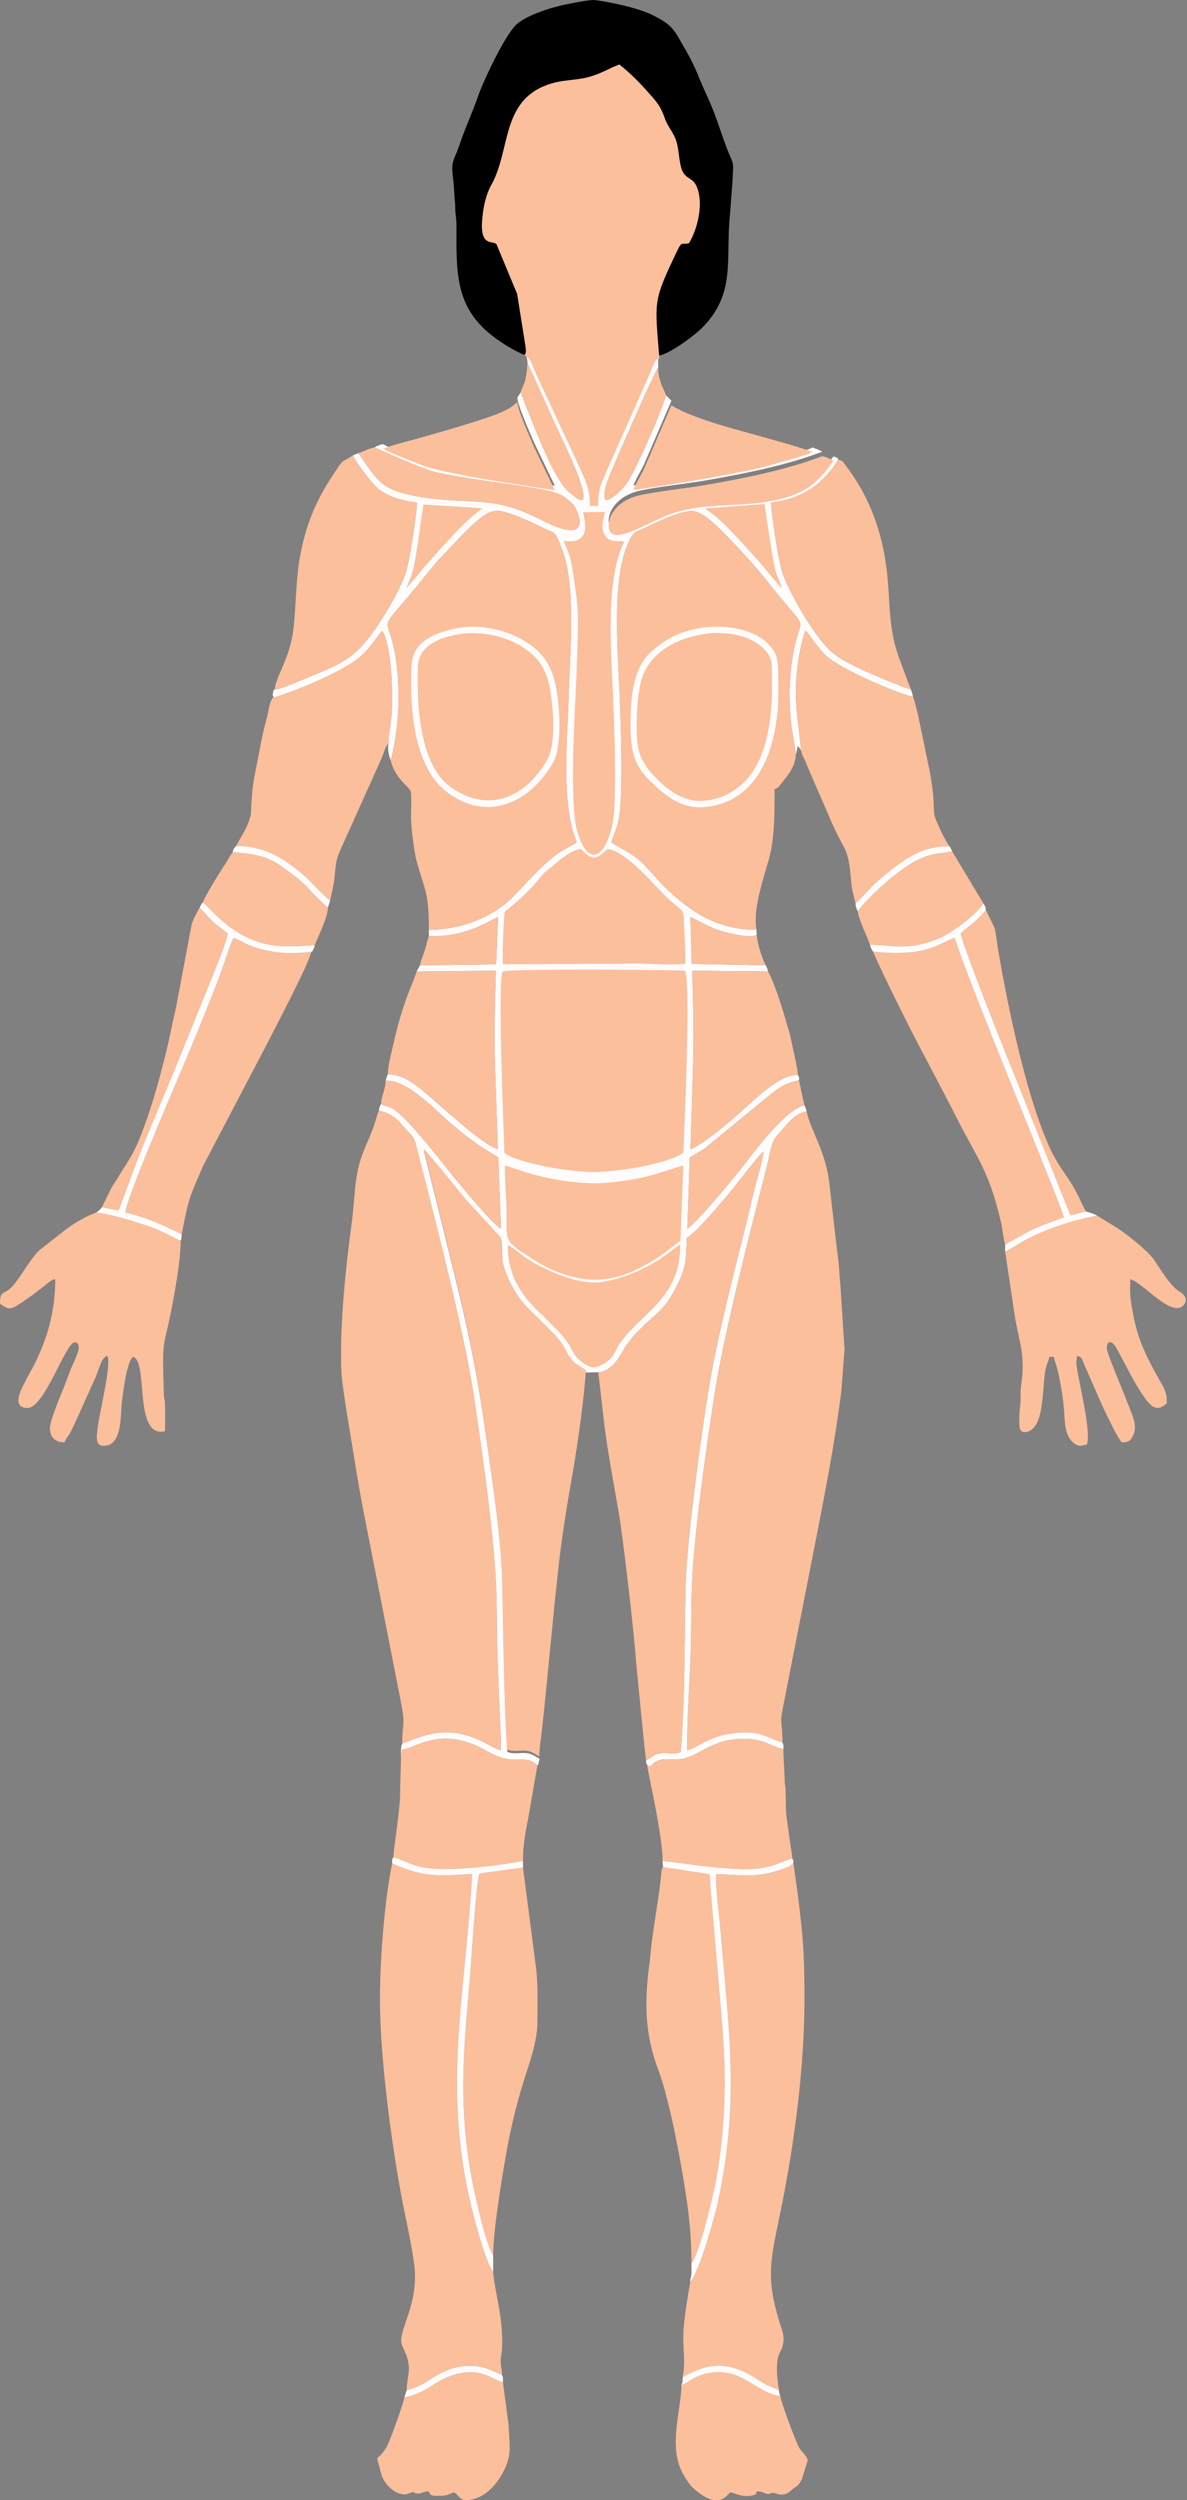 <svg width="311" height="655" viewBox="0 0 311 655" fill="none" xmlns="http://www.w3.org/2000/svg">
<rect x="0" y="0" width="311" height="655" fill="#808080" stroke="none"/>
<g id="Body">
<g id="BodyL" clip-path="url(#clip0_14_3661)">
<path id="BodyL_2" fill-rule="evenodd" clip-rule="evenodd" d="M138.182 94.994L146.19 112.753C147.535 115.702 153.941 128.396 152.724 130.897C151.507 131.281 150.354 129.807 149.329 129.102C145.742 126.473 141.321 115.125 139.528 110.702C138.503 108.073 137.285 105.252 136.453 102.752L135.556 104.162C135.428 105.765 139.143 114.099 139.976 116.023L145.357 127.242C138.631 126.217 115.889 122.947 110.06 120.511C107.689 119.485 102.116 117.497 100.515 116.408C99.362 116.472 100.002 116.408 99.297 116.664C99.041 116.728 98.977 116.792 98.657 116.92C98.08 117.241 98.401 117.049 98.144 117.241C102.5 119.164 107.241 121.28 111.853 123.011C117.939 125.255 137.67 126.986 144.396 128.781C145.677 129.102 147.023 129.55 147.92 130.192C148.304 130.512 150.034 131.987 150.354 132.371C150.61 132.564 156.632 143.399 142.859 136.731C140.553 135.577 138.695 134.679 136.261 133.718C130.239 131.474 126.267 131.474 119.605 131.153C114.031 130.833 108.074 130.256 103.205 128.396C98.785 126.794 96.927 122.819 93.852 118.716L92.507 119.293C93.019 120.959 97.504 126.601 98.721 127.691C101.091 129.935 105.511 131.281 109.291 131.666C109.035 135.513 107.305 147.438 106.152 150.515C104.486 155.067 101.027 160.837 98.529 164.491C92.827 172.762 89.56 173.852 79.567 177.955C78.798 178.275 72.84 180.904 72.007 180.583C71.687 181.032 71.879 180.071 71.559 181.353C71.367 182.507 71.303 181.609 71.687 182.635V182.763C77.389 181.096 90.841 175.647 95.069 171.415C97.44 169.107 99.425 165.966 100.13 165.261C102.629 168.979 103.013 181.994 102.565 187.572C102.372 189.816 101.732 192.829 101.796 194.816C101.475 196.163 101.924 198.278 102.372 199.176C104.614 191.034 104.999 179.942 103.525 171.351C101.475 159.811 98.208 167.312 111.021 151.348C112.558 149.489 114.095 147.502 115.825 145.707C118.452 143.014 123.32 137.5 126.523 135.256C129.534 133.141 131.008 133.654 134.531 134.872C137.221 135.833 139.335 136.859 141.834 138.077C145.742 139.937 145.293 138.975 147.023 143.27C151.059 153.015 149.329 170.71 149.009 182.058C148.688 193.213 146.895 210.716 151.123 220.653C150.418 221.294 147.471 222.641 146.254 223.538C141.513 227 138.567 230.719 134.403 234.95C128.829 240.528 120.63 243.541 112.366 243.605V245.208C115.825 245.4 119.348 244.888 122.423 243.862C123.833 243.413 125.306 242.836 126.587 242.195C127.997 241.618 129.022 240.784 130.495 240.272L129.983 252.645L110.06 252.902L109.163 254.504L129.918 254.312C129.726 262.326 129.47 269.635 129.662 277.649C129.854 285.406 130.239 293.228 130.431 301.05C125.69 299.575 114.48 288.612 110.06 285.15C107.689 283.355 105.511 281.624 101.604 281.431L101.027 283.098C107.049 282.906 114.095 291.048 119.477 295.472C120.63 296.433 121.783 297.331 123.064 298.293C125.626 300.28 127.804 301.498 130.559 303.229L131.264 321.886C129.086 320.732 122.039 312.141 119.797 309.448C118.516 307.974 117.363 306.435 116.145 304.896C113.711 301.947 106.216 292.33 102.821 290.407C101.988 289.958 100.579 289.702 99.874 289.253C99.618 289.574 99.746 289.253 99.49 290.022C99.233 290.663 99.362 290.151 99.297 290.984C103.077 291.753 104.743 293.997 106.472 295.985C107.433 297.075 108.458 297.78 108.907 299.639C113.647 318.167 121.655 349.005 124.153 365.738C126.331 380.548 128.445 395.037 129.662 410.104C130.303 418.054 130.111 426.452 130.367 434.53C130.495 438.505 130.687 442.48 130.815 446.391C130.943 450.238 131.328 454.79 131.2 458.572C129.47 458.059 127.484 456.713 125.755 455.944C117.555 452.225 112.238 454.02 105.383 456.841C104.935 457.867 105.063 459.021 105.063 460.496L105.319 458.38C109.099 457.867 114.288 453.187 123.897 456.969C126.908 458.123 128.765 459.726 131.648 460.56C135.556 461.714 138.118 459.854 140.809 462.483C141.065 462.291 140.873 462.547 141.129 461.842C141.193 461.521 141.321 461.073 141.385 460.752C140.232 460.239 139.399 459.406 137.862 459.277C136.196 459.149 134.403 459.662 132.929 458.957C132.032 444.596 131.968 429.786 131.648 415.361C131.392 402.731 128.894 387.408 127.164 374.97C125.306 361.699 123 349.903 119.925 337.401C116.978 325.412 114.031 313.359 111.085 301.627C111.661 301.883 121.078 313.551 122.295 315.026L131.328 324.835C131.584 325.861 131.392 329.195 131.776 330.99C132.417 334.067 133.954 337.209 135.492 339.645C137.99 343.748 144.524 348.492 147.471 352.852C148.56 354.455 149.137 356.699 151.635 358.301C151.827 358.43 152.276 358.686 152.532 358.878L153.621 359.584L156.76 359.52C161.052 359.135 162.846 354.198 164.127 352.403C166.177 349.518 168.739 347.146 171.238 344.966C173.864 342.658 175.53 340.607 177.452 336.632C179.822 331.823 179.758 330.092 179.95 324.322C183.025 322.271 187.445 316.757 190.328 313.487C192.314 311.243 198.528 302.845 200.065 301.691C199.745 304.383 198.592 307.974 197.887 310.666C197.182 313.615 196.414 316.693 195.709 319.77C192.89 331.054 189.367 344.71 187.125 355.929C184.434 369.264 179.886 403.436 179.63 415.489C179.309 429.658 179.502 445.045 178.348 459.021C176.747 459.726 174.825 459.085 173.095 459.342C171.11 459.598 170.661 460.688 169.252 461.201C169.316 462.098 169.252 461.842 169.572 462.419C170.213 462.868 169.572 462.547 170.469 462.74C173.031 459.662 175.466 461.65 179.438 460.624C184.178 459.406 187.253 454.982 196.542 455.623C200.449 455.88 202.179 457.611 205.254 458.252C205.254 457.931 205.318 457.482 205.254 457.162L204.998 456.457C200.578 455.174 199.104 453.059 191.545 454.149C185.523 454.982 182.705 457.931 180.078 458.508C179.95 451.135 180.591 442.288 180.911 434.787C181.231 426.837 180.975 418.438 181.552 410.488C182.705 395.743 184.883 380.741 187.061 366.315C189.559 349.71 196.414 323.296 200.898 305.73C202.051 300.985 201.923 299.062 204.293 296.69C205.959 294.959 208.009 291.689 211.34 291.176C211.212 290.599 211.019 290.086 210.763 289.574C205.959 290.599 197.887 301.242 194.876 305.281C192.442 308.358 183.281 319.578 180.078 321.95L180.719 303.293C181.808 302.46 183.281 301.819 184.498 300.985L201.218 287.266C203.46 285.47 205.51 283.739 209.354 283.034C209.354 281.88 209.418 282.393 209.034 281.624C203.588 281.431 196.35 289.574 191.353 293.677C190.136 294.638 189.175 295.536 188.022 296.433C186.164 297.844 183.153 300.152 180.911 301.114L181.616 278.226C181.808 269.955 181.616 262.518 181.359 254.312L201.218 254.504C201.026 253.607 200.962 253.607 200.642 252.902L181.231 252.517L180.911 240.207C183.473 241.426 185.523 242.836 188.79 243.862C189.751 244.182 197.823 246.298 198.271 244.695L198.079 242.772C197.951 243.798 198.143 243.157 197.695 243.605C192.826 243.477 189.303 242.515 185.523 240.784C181.295 238.861 175.658 234.181 172.711 230.847L169.124 226.936C165.728 223.346 162.141 222.128 160.155 220.653C161.308 217.32 162.013 216.422 162.461 212.191C163.166 203.984 162.654 190.008 162.333 181.737C161.885 170.582 160.347 152.759 164.255 143.078C165.921 139.039 166.049 139.616 169.828 137.885C172.391 136.667 174.441 135.641 177.195 134.743C180.911 133.589 182.064 133.397 185.011 135.449C188.598 138.013 197.503 147.822 200.385 151.477C212.749 167.312 209.93 159.555 207.816 171.223C206.727 177.25 206.663 183.212 207.24 189.303C207.56 192.124 208.329 195.265 208.521 197.765L209.034 195.393L209.866 196.547C209.418 190.905 208.393 186.546 208.521 180.327C208.649 175.198 209.482 169.62 211.019 165.197C211.98 166.094 212.685 167.376 213.582 168.466C214.543 169.749 215.247 170.646 216.272 171.608C219.988 175.262 234.978 181.609 239.206 182.571C239.078 181.93 238.886 181.096 238.63 180.583C236.067 180.006 225.946 175.583 223.447 174.3C220.757 172.89 218.963 171.928 217.041 170.005C213.198 166.222 206.663 155.131 204.998 150.066C203.845 146.668 202.307 135.641 201.987 131.666C210.955 130.704 216.208 125.96 219.604 120.447C219.476 119.998 219.988 120.382 219.155 119.87C218.707 119.613 218.963 119.741 218.322 119.613C215.632 123.332 213.069 126.601 207.816 128.525C196.285 132.692 185.459 129.55 174.569 133.91C170.917 135.385 163.166 139.872 160.732 138.847C158.105 137.821 159.194 130.384 167.778 128.525C172.903 127.435 179.053 126.858 184.37 125.96C194.62 124.165 205.702 122.049 215.44 118.331C214.927 118.01 213.518 117.433 212.877 117.241C211.212 118.203 204.293 119.934 201.987 120.639C196.157 122.306 184.562 124.293 178.22 125.319C174.249 125.96 169.7 126.73 165.985 127.178C166.561 125.511 167.907 123.396 168.739 121.665L175.914 104.996L174.505 103.585C172.967 108.329 170.213 114.676 168.163 119.036C166.946 121.536 165.793 124.165 164.383 126.345C163.486 127.755 160.347 131.089 158.682 131.025C157.465 128.909 160.091 123.844 160.924 121.729C162.141 118.78 171.558 97.302 172.455 96.212V92.879C171.75 92.494 170.789 95.571 170.149 96.982L159.451 121.088C157.272 126.217 156.824 126.601 156.696 131.41L154.518 131.346C154.71 126.858 153.109 124.165 151.507 120.511L140.424 96.725C139.464 94.481 139.015 92.622 137.926 92.43C137.926 93.84 138.182 93.84 138.182 94.994Z" fill="#FFFCFB"/>
</g>
<g id="RThigh" clip-path="url(#clip1_14_3661)">
<path id="RThigh_2" fill-rule="evenodd" clip-rule="evenodd" d="M105.38 456.838C112.235 454.017 117.552 452.222 125.752 455.94C127.481 456.71 129.467 458.056 131.197 458.569C131.325 454.786 130.941 450.234 130.812 446.388C130.684 442.477 130.492 438.502 130.364 434.527C130.108 426.449 130.3 418.05 129.659 410.1C128.442 395.034 126.328 380.545 124.15 365.735C121.652 349.002 113.644 318.164 108.904 299.636C108.455 297.776 107.43 297.071 106.469 295.981C104.74 293.994 103.074 291.75 99.294 290.98C98.974 291.622 98.782 292.327 98.526 293.16C96.86 298.994 94.362 301.815 93.337 308.868C92.824 312.522 92.696 316.048 92.248 319.638C91.799 323.036 91.287 327.075 90.903 330.537C89.942 339.257 89.109 349.643 89.429 359.003C89.493 362.145 91.159 371.89 91.671 375.031C92.824 381.955 93.849 388.879 95.131 395.354L104.996 445.682C106.341 452.606 105.38 450.875 105.38 456.838Z" fill="#FBBF9C"/>
</g>
<g id="LThigh" clip-path="url(#clip2_14_3661)">
<path id="LThigh_2" fill-rule="evenodd" clip-rule="evenodd" d="M204.995 456.452C204.995 449.656 204.034 452.67 205.507 445.489L215.309 395.482C217.487 383.942 218.896 376.184 220.434 364.58L221.266 353.424L220.177 336.499C219.921 334.511 219.921 332.845 219.729 330.857C218.832 323.933 218.063 316.56 217.231 309.508C216.206 301.43 212.298 295.916 211.337 291.172C208.006 291.685 205.956 294.954 204.29 296.685C201.92 299.058 202.048 300.981 200.895 305.725C196.411 323.292 189.556 349.706 187.058 366.311C184.88 380.736 182.702 395.738 181.549 410.484C180.972 418.434 181.228 426.832 180.908 434.782C180.588 442.283 179.947 451.131 180.075 458.504C182.702 457.927 185.52 454.978 191.542 454.144C199.101 453.054 200.575 455.17 204.995 456.452Z" fill="#FBBF9C"/>
</g>
<g id="RChest" clip-path="url(#clip3_14_3661)">
<path id="RChest_2" fill-rule="evenodd" clip-rule="evenodd" d="M102.371 199.175C103.396 203.919 107.303 206.163 107.624 207.381C107.88 208.215 107.688 212.831 107.688 213.985C107.688 216.806 108.521 223.473 109.289 226.102C111.339 233.347 112.364 233.859 112.364 243.604C120.628 243.54 128.828 240.527 134.401 234.949C138.565 230.718 141.512 226.999 146.252 223.537C147.469 222.64 150.416 221.294 151.121 220.652C146.893 210.715 148.687 193.213 149.007 182.057C149.327 170.709 151.057 153.014 147.021 143.269C145.291 138.974 145.74 139.936 141.832 138.076C139.334 136.858 137.22 135.832 134.529 134.871C131.006 133.653 129.532 133.14 126.522 135.255C123.319 137.499 118.45 143.013 115.823 145.706C114.094 147.501 112.556 149.488 111.019 151.348C98.207 167.311 101.474 159.81 103.524 171.35C104.997 179.941 104.613 191.033 102.371 199.175Z" fill="#FBBF9C"/>
</g>
<g id="LChest" clip-path="url(#clip4_14_3661)">
<path id="LChest_2" fill-rule="evenodd" clip-rule="evenodd" d="M198.076 242.768C197.5 237.511 199.998 230.203 201.279 225.715C202.945 220.265 202.945 213.662 202.945 206.738C204.034 206.417 204.162 205.968 204.803 205.135C206.276 203.211 208.262 201.224 208.518 197.762C208.326 195.262 207.557 192.12 207.237 189.299C206.66 183.209 206.725 177.246 207.814 171.22C209.928 159.551 212.746 167.309 200.383 151.473C197.5 147.819 188.595 138.01 185.008 135.445C182.061 133.394 180.908 133.586 177.193 134.74C174.438 135.638 172.388 136.663 169.826 137.882C166.046 139.613 165.918 139.036 164.252 143.075C160.345 152.755 161.882 170.579 162.33 181.734C162.651 190.004 163.163 203.981 162.459 212.187C162.01 216.419 161.305 217.316 160.152 220.65C162.138 222.124 165.726 223.343 169.121 226.933L172.708 230.844C175.655 234.177 181.292 238.858 185.52 240.781C189.3 242.512 192.823 243.474 197.692 243.602C198.14 243.153 197.948 243.794 198.076 242.768Z" fill="#FBBF9C"/>
</g>
<g id="face" clip-path="url(#clip5_14_3661)">
<path id="face_2" fill-rule="evenodd" clip-rule="evenodd" d="M137.345 92.976C138.178 93.489 137.473 92.976 137.922 93.617C139.011 93.809 139.459 95.668 140.42 97.912L151.502 121.698C153.104 125.352 154.705 128.045 154.513 132.533L156.691 132.597C156.819 127.788 157.268 127.404 159.446 122.275L170.144 98.169C170.785 96.758 171.746 93.681 172.45 94.066C172.707 93.745 172.835 94.579 172.707 93.168C171.618 79.576 171.233 78.999 175.974 68.806C178.985 62.394 177.96 64.318 180.522 63.741C182.636 60.279 184.366 53.803 182.7 49.252C181.611 46.238 179.689 47.264 178.6 44.315C177.831 42.007 177.96 39.314 177.191 36.942C176.55 34.762 175.013 33.352 174.18 30.98C173.283 28.351 172.45 27.197 170.977 25.466C168.094 22.196 165.66 19.568 162.265 16.875C159.766 17.837 157.652 19.183 154.577 20.081C151.566 20.978 148.492 20.85 145.353 21.619C130.939 25.338 134.078 38.929 128.697 48.482C127.416 50.726 126.647 54.06 126.391 56.881C125.494 65.151 129.273 62.779 130.106 64.061L135.487 77.012L137.729 91.117C137.857 92.912 137.601 92.783 137.345 92.976Z" fill="#FBBF9C"/>
</g>
<g id="RCrus" clip-path="url(#clip6_14_3661)">
<path id="RCrus_2" fill-rule="evenodd" clip-rule="evenodd" d="M106.533 626.22C111.722 624.874 113.26 622.374 117.872 620.707C119.986 619.937 122.741 619.553 125.367 620.001C127.93 620.386 129.467 621.412 131.517 622.181C131.517 620.578 131.261 620.322 131.197 618.976C131.133 617.309 131.453 616.86 131.517 615.514C131.966 607.243 129.659 600.832 129.211 595.19C126.969 592.369 123.253 577.752 122.292 572.751C116.527 543.131 122.164 520.115 123.702 490.944C114.413 491.585 110.697 491.714 102.754 488.188C100.704 498.125 99.551 513.448 99.551 523.962C99.551 539.156 102.626 562.108 105.444 576.79C106.469 582.047 107.815 587.817 108.519 593.203C109.865 603.589 104.419 610.256 105.188 613.911C105.444 615.257 107.558 617.886 107.046 621.797C106.918 622.822 106.533 625.066 106.533 626.22Z" fill="#FBBF9C"/>
</g>
<g id="LCrus" clip-path="url(#clip7_14_3661)">
<path id="LCrus_2" fill-rule="evenodd" clip-rule="evenodd" d="M180.845 597.95C180.141 601.733 179.5 605.836 179.116 610.003C178.731 615.004 179.756 618.338 178.859 622.826C182.767 620.646 186.867 618.722 192.504 620.453C196.604 621.672 198.526 623.659 200.896 624.813C201.985 625.39 202.946 625.582 204.099 626.288C202.562 616.35 204.74 616.863 205.188 613.978C205.509 612.311 205.06 610.901 204.676 609.747C200.192 596.027 202.049 591.86 204.996 576.921C208.199 560.894 210.762 541.147 210.762 524.286C210.762 512.425 210.569 508.707 209.096 496.91L207.879 488.062L206.854 488.96C206.726 489.024 206.021 489.281 205.829 489.345C205.06 489.665 204.42 489.922 203.651 490.114C197.181 492.102 193.85 491.076 187.636 491.012C187.444 494.538 188.404 501.205 188.725 505.116C190.839 530.633 193.786 549.225 188.468 575.19C187.379 580.64 183.472 594.488 180.845 597.95Z" fill="#FBBF9C"/>
</g>
<g id="InnerLThigh" clip-path="url(#clip8_14_3661)">
<path id="InnerLThigh_2" fill-rule="evenodd" clip-rule="evenodd" d="M156.758 359.516L158.231 372.339C159.192 380.353 160.858 388.944 162.203 396.829C163.228 402.728 166.303 429.142 166.623 435.104L168.545 454.658C168.673 455.684 168.801 457.095 168.865 457.864C168.993 458.89 169.25 460.364 169.25 461.198C170.659 460.685 171.107 459.595 173.093 459.338C174.823 459.082 176.745 459.723 178.346 459.018C179.499 445.042 179.307 429.655 179.628 415.486C179.884 403.433 184.432 369.261 187.123 355.926C189.365 344.707 192.888 331.051 195.707 319.767C196.411 316.69 197.18 313.612 197.885 310.663C198.59 307.97 199.743 304.38 200.063 301.688C198.525 302.842 192.312 311.24 190.326 313.484C187.443 316.754 183.023 322.267 179.948 324.319C179.756 330.089 179.82 331.82 177.449 336.628C175.528 340.603 173.862 342.655 171.236 344.963C168.737 347.143 166.175 349.515 164.125 352.4C162.844 354.195 161.05 359.132 156.758 359.516Z" fill="#FBBF9C"/>
</g>
<g id="Hair" clip-path="url(#clip9_14_3661)">
<path id="Hair_2" fill-rule="evenodd" clip-rule="evenodd" d="M137.346 92.973C137.602 92.781 137.859 92.909 137.73 91.114L135.488 77.009L130.107 64.059C129.274 62.776 125.495 65.149 126.392 56.878C126.648 54.057 127.417 50.724 128.698 48.48C134.079 38.927 130.94 25.335 145.354 21.617C148.493 20.847 151.568 20.976 154.578 20.078C157.653 19.18 159.767 17.834 162.266 16.872C165.661 19.565 168.095 22.194 170.978 25.463C172.451 27.194 173.284 28.348 174.181 30.977C175.014 33.349 176.551 34.76 177.192 36.939C177.961 39.312 177.833 42.004 178.601 44.312C179.69 47.261 181.612 46.236 182.701 49.249C184.367 53.801 182.637 60.276 180.523 63.738C177.961 64.315 178.986 62.392 175.975 68.803C171.234 78.997 171.619 79.574 172.708 93.165C175.783 92.524 181.932 87.908 183.982 85.857C193.015 76.753 190.004 67.713 191.285 55.916L191.926 47.261C192.118 42.325 192.438 43.671 190.773 39.696C188.979 35.208 187.698 30.528 185.712 26.169C184.687 23.925 183.79 21.937 182.893 19.693C181.996 17.514 181.036 15.526 179.818 13.41C176.743 8.217 176.743 6.743 170.786 3.858C167.134 2.127 160.664 0.652 155.796 0.011C154.514 -0.117 149.518 0.909 147.916 1.229C144.265 1.998 137.282 4.178 134.912 6.807C132.029 9.948 126.776 20.847 125.303 25.079C123.701 29.695 121.971 33.221 120.114 38.735C119.025 41.812 118.128 42.261 118.64 46.172C118.832 47.454 118.961 49.441 119.025 50.467C119.089 52.198 119.281 53.032 119.281 54.827C119.345 56.558 119.601 57.199 119.601 59.186C119.537 72.265 119.217 81.625 131.132 89.511C132.99 90.793 135.104 92.011 137.346 92.973Z" fill="black"/>
</g>
<g id="InnerRThigh" clip-path="url(#clip10_14_3661)">
<path id="InnerRThigh_2" fill-rule="evenodd" clip-rule="evenodd" d="M141.301 460.126C141.301 458.138 141.685 455.766 141.941 453.714C143.607 438.648 144.824 423.646 146.554 408.644C147.515 400.373 148.924 392.231 150.333 384.217C151.679 376.011 152.832 367.805 153.536 358.957L152.447 358.252C152.191 358.06 151.743 357.803 151.551 357.675C149.052 356.072 148.476 353.828 147.387 352.225C144.44 347.866 137.906 343.121 135.407 339.018C133.87 336.582 132.332 333.441 131.692 330.363C131.307 328.568 131.499 325.234 131.243 324.208L122.211 314.399C120.993 312.925 111.577 301.256 111 301C113.947 312.732 116.894 324.785 119.84 336.774C122.915 349.276 125.222 361.073 127.079 374.344C128.809 386.782 131.307 402.104 131.564 414.734C131.884 429.16 131.948 443.969 132.845 458.33C134.318 459.036 136.112 458.523 137.777 458.651C139.315 458.779 140.148 459.613 141.301 460.126Z" fill="#FBBF9C"/>
</g>
<g id="CStomach" clip-path="url(#clip11_14_3661)">
<path id="CStomach_2" fill-rule="evenodd" clip-rule="evenodd" d="M132.157 302.071C136.193 304.892 149.39 307.072 155.604 307.072C161.946 307.008 174.694 305.021 179.05 302.007C179.242 296.237 181.1 258.668 179.498 254.308C174.95 254.052 132.35 253.731 131.709 254.565C130.364 256.552 131.965 296.43 132.157 302.071Z" fill="#FBBF9C"/>
</g>
<g id="RPalm" clip-path="url(#clip12_14_3661)">
<path id="RPalm_2" fill-rule="evenodd" clip-rule="evenodd" d="M47.341 325.025C45.739 324.448 43.818 323.294 42.216 322.589C40.294 321.691 38.821 321.178 36.899 320.601C33.632 319.512 28.763 318.101 25.24 317.652C22.293 318.742 19.667 320.345 17.36 322.012L10.506 327.397C7.944 329.577 4.74 335.924 2.498 337.719C0.705 339.13 0 338.296 0 341.566C2.626 343.297 2.498 343.489 7.623 339.899C8.904 339.066 9.737 338.296 10.954 337.399C12.428 336.309 13.325 335.219 14.478 335.155C14.478 343.618 12.428 350.734 8.776 357.915C8.328 358.876 7.944 359.261 7.559 360.158C7.111 360.864 6.726 361.697 6.342 362.466C6.086 363.044 2.562 368.878 7.239 368.878C11.659 368.814 17.104 352.016 19.474 351.696C19.795 351.696 19.923 351.696 20.115 351.824C21.588 352.722 19.539 356.248 18.642 358.492C17.937 360.223 17.424 361.697 16.72 363.492C15.887 365.48 12.94 372.596 13.068 374.327C13.197 376.635 14.478 377.853 16.848 377.853C17.36 376.892 17.809 376.315 18.386 375.353C18.962 374.327 19.282 373.494 19.795 372.468L25.048 360.8C26.137 358.235 26.585 355.607 28.123 355.222C29.276 357.53 26.073 369.647 25.56 374.391C25.304 376.571 24.791 379.392 28.059 378.687C31.966 377.853 31.582 370.609 31.902 367.66C32.158 365.287 33.184 356.696 34.849 355.478C39.013 356.632 34.849 376.892 43.241 374.968C43.241 372.724 43.305 370.48 43.241 368.237C43.241 366.698 42.985 366.57 42.921 365.095C42.408 347.721 42.857 355.542 45.932 337.527C46.508 334.065 47.341 328.872 47.341 325.025Z" fill="#FBBF9C"/>
</g>
<g id="LPalm" clip-path="url(#clip13_14_3661)">
<path id="LPalm_2" fill-rule="evenodd" clip-rule="evenodd" d="M263.355 327.845L265.918 345.027C267.135 352.143 268.737 355.092 267.519 363.17C267.263 364.773 267.519 366.312 267.327 367.915C267.199 368.684 266.751 373.877 267.391 374.71C267.776 375.223 268.48 375.287 269.249 375.095C273.477 373.685 273.029 365.222 273.797 359.58C274.054 357.657 274.63 356.951 274.95 355.477H276.104C276.616 357.721 276.936 357.721 277.705 361.76C278.154 364.132 278.538 366.504 278.73 368.876C279.05 372.531 278.794 376.185 281.549 378.237C282.766 379.07 283.535 378.749 284.816 378.429C285.777 374.326 283.022 363.876 282.125 358.17C281.869 356.31 282.061 356.887 282.189 355.22C283.599 355.541 283.471 356.182 284.047 357.4L288.019 366.504C288.467 367.466 288.788 368.299 289.3 369.325C290.966 372.659 291.863 374.903 293.848 377.852C295.642 377.852 296.091 377.595 296.731 376.377C298.333 373.492 296.539 370.543 295.002 366.504C294.169 364.196 290.069 354.579 290.005 353.425C289.877 351.374 290.966 351.117 291.991 352.4C293.336 354.002 299.23 367.402 302.433 368.684C303.97 369.261 304.931 368.235 305.7 367.658C305.7 364.196 304.995 363.811 302.945 360.029C300.062 354.9 298.076 350.54 296.923 344.514C296.091 340.218 296.026 339.192 296.155 335.153C299.23 335.859 306.276 344.578 309.671 342.334C310.568 341.757 311.657 339.962 309.095 338.423C306.532 336.884 303.97 332.333 302.24 329.896C300.511 327.524 295.45 323.549 292.888 321.818L287.442 318.484C283.086 319.254 278.282 320.664 274.246 322.267C272.26 323.1 270.21 323.998 268.48 324.96C266.687 325.857 265.149 327.075 263.355 327.845Z" fill="#FBBF9C"/>
</g>
<g id="LBiceps" clip-path="url(#clip14_14_3661)">
<path id="LBiceps_2" fill-rule="evenodd" clip-rule="evenodd" d="M209.864 196.546C210.056 197.764 210.377 198.021 210.761 198.918C211.145 199.687 211.402 200.457 211.786 201.354L217.936 215.523C221.267 223.216 222.292 221.678 222.997 230.846C223.125 232.769 223.701 234.885 224.15 236.616C225.175 235.975 227.737 232.897 229.018 231.679C230.684 230.205 232.478 228.602 234.399 227.191C237.923 224.499 242.599 221.485 248.813 221.742C247.916 220.78 245.226 215.267 244.841 213.6C244.585 212.317 244.649 209.24 244.457 207.894C244.265 205.97 243.944 204.239 243.688 202.572L240.549 187.378C240.229 186.096 239.652 183.595 239.204 182.57C234.976 181.608 219.986 175.261 216.27 171.606C215.245 170.645 214.541 169.747 213.58 168.465C212.683 167.375 211.978 166.093 211.017 165.195C209.48 169.619 208.647 175.197 208.519 180.326C208.391 186.545 209.416 190.904 209.864 196.546Z" fill="#FBBF9C"/>
</g>
<g id="RBiceps" clip-path="url(#clip15_14_3661)">
<path id="RBiceps_2" fill-rule="evenodd" clip-rule="evenodd" d="M71.686 182.632C70.661 183.466 70.404 186.094 70.084 187.376C69.636 189.107 69.187 190.774 68.867 192.313C68.098 195.839 67.522 199.173 66.817 202.699C66.176 205.776 66.048 207.764 65.856 210.777L65.728 213.278C65.472 214.752 64.703 216.547 64.062 217.701L61.82 221.676C67.97 221.484 72.903 224.112 76.362 226.741C77.964 227.895 80.398 229.883 81.551 231.165C83.024 232.768 84.626 234.37 86.484 235.973C86.868 233.986 87.445 232.062 87.637 229.947C88.021 225.972 88.021 225.074 89.687 221.548L99.424 199.878C99.808 198.981 100.129 198.34 100.449 197.442C100.833 196.416 101.026 195.519 101.794 194.813C101.73 192.826 102.371 189.813 102.563 187.569C103.011 181.991 102.627 168.976 100.129 165.258C99.424 165.963 97.438 169.105 95.068 171.413C90.84 175.644 77.387 181.093 71.686 182.76V182.632Z" fill="#FBBF9C"/>
</g>
<g id="RBRL" clip-path="url(#clip16_14_3661)">
<path id="RBRL_2" fill-rule="evenodd" clip-rule="evenodd" d="M119.217 164.681C113.516 165.899 108.07 168.271 107.814 174.49C107.366 185.518 108.263 201.097 117.423 207.764C127.993 215.458 138.884 210.201 144.905 199.814C147.276 195.647 146.699 185.453 145.738 180.324C144.521 173.593 141.51 170.259 136.898 167.63C132.285 164.938 125.367 163.335 119.217 164.681Z" fill="#FFFCFB"/>
</g>
<g id="LBRL" clip-path="url(#clip17_14_3661)">
<path id="LBRL_2" fill-rule="evenodd" clip-rule="evenodd" d="M184.303 164.422C177.641 165.32 173.605 167.884 169.953 171.41C166.302 175.065 165.341 181.476 165.213 188.144C165.085 196.222 165.789 200.132 170.274 204.556C174.053 208.211 178.345 212.121 184.944 211.416C197.051 210.07 202.24 199.555 203.649 187.246C204.034 183.72 203.906 180.45 203.906 176.796C203.842 172.5 203.585 171.09 201.215 168.654C197.692 165.063 190.837 163.589 184.303 164.422Z" fill="#FFFCFB"/>
</g>
<g id="LForearm" clip-path="url(#clip18_14_3661)">
<path id="LForearm_2" fill-rule="evenodd" clip-rule="evenodd" d="M228.762 249.309C230.748 254.246 240.165 273.03 242.535 277.262L249.71 290.982C255.731 303.227 258.998 306.048 262.266 320.217C262.714 322.076 262.842 324.384 263.355 326.051C272.067 321.242 269.184 322.461 278.729 318.934C278.153 316.626 272.836 303.804 271.554 300.47C267.583 290.533 252.785 254.438 250.158 245.719C246.699 246.488 243.944 250.912 228.762 249.309Z" fill="#FBBF9C"/>
</g>
<g id="LSura" clip-path="url(#clip19_14_3661)">
<path id="LSura_2" fill-rule="evenodd" clip-rule="evenodd" d="M181.166 593.01C183.152 590.894 186.867 575.186 187.636 571.083C189.174 562.492 189.942 553.645 189.878 544.605C189.878 535.565 188.853 526.59 188.149 517.614C187.38 508.703 186.547 499.919 185.907 491.008L173.735 489.148C173.158 489.79 173.671 488.828 173.415 489.79C173.287 490.174 173.351 490.174 173.287 490.559C172.71 496.65 171.557 502.676 170.788 508.703C170.468 511.139 170.404 512.998 170.019 515.498C168.802 525.051 169.059 533.129 172.39 542.041C175.721 550.76 179.116 569.993 180.269 578.969C180.846 583.649 181.166 587.752 181.166 593.01Z" fill="#FBBF9C"/>
</g>
<g id="RForearm" clip-path="url(#clip20_14_3661)">
<path id="RForearm_2" fill-rule="evenodd" clip-rule="evenodd" d="M47.597 323.358C49.647 313.036 49.647 313.805 53.171 305.535L70.531 272.389C72.389 268.671 80.909 252.579 81.549 249.373C77.578 249.822 73.99 249.886 70.019 249.053C64.317 247.834 63.676 246.488 61.242 245.719C60.217 247.45 58.616 252.835 57.783 255.015C52.338 269.632 45.483 284.891 39.526 299.509C38.373 302.265 32.991 315.28 32.863 317.652C38.629 318.999 42.857 321.05 47.597 323.358Z" fill="#FBBF9C"/>
</g>
<g id="RSura" clip-path="url(#clip21_14_3661)">
<path id="RSura_2" fill-rule="evenodd" clip-rule="evenodd" d="M129.213 590.898C129.213 584.487 131.391 571.28 132.48 565.061C133.889 556.791 135.875 549.033 138.374 541.596C139.463 538.263 140.808 533.775 140.808 529.543C140.808 524.799 141 519.67 140.424 515.375L137.028 489.281L125.626 490.82C124.729 493.192 123.576 512.426 123.255 516.465C121.654 535.762 119.988 549.29 123.255 568.844C124.152 573.973 127.099 587.565 129.213 590.898Z" fill="#FBBF9C"/>
</g>
<g id="LBreast" clip-path="url(#clip22_14_3661)">
<path id="LBreast_2" fill-rule="evenodd" clip-rule="evenodd" d="M185.584 165.963C178.025 166.797 170.274 170.579 168.031 178.208C167.263 181.029 167.006 184.235 166.878 187.248C166.622 195.134 166.878 198.34 171.042 202.956C173.605 205.712 178.153 210.136 184.047 209.816C190.004 209.495 194.36 206.097 196.731 202.892C201.279 196.673 202.496 186.671 202.24 178.529C202.176 175.003 202.688 172.759 200.574 170.451C197.563 166.989 191.734 165.322 185.584 165.963Z" fill="#FBBF9C"/>
</g>
<g id="RBreast" clip-path="url(#clip23_14_3661)">
<path id="RBreast_2" fill-rule="evenodd" clip-rule="evenodd" d="M120.693 166.091C115.119 166.924 109.674 169.104 109.482 174.746C109.162 184.363 109.866 200.198 117.938 206.097C127.611 213.085 137.284 209.366 143.242 199.301C145.676 195.262 145.036 186.607 144.267 181.478C143.306 175.002 140.744 171.925 136.644 169.361C132.48 166.796 126.458 165.257 120.693 166.091Z" fill="#FBBF9C"/>
</g>
<g id="RBrachialis" clip-path="url(#clip24_14_3661)">
<path id="RBrachialis_2" fill-rule="evenodd" clip-rule="evenodd" d="M72.004 180.58C72.837 180.901 78.794 178.272 79.563 177.951C89.557 173.848 92.824 172.758 98.525 164.488C101.023 160.834 104.483 155.063 106.148 150.512C107.301 147.434 109.031 135.509 109.287 131.663C105.508 131.278 101.088 129.932 98.717 127.688C97.5 126.598 93.016 120.956 92.503 119.289C88.98 121.597 90.325 119.802 87.379 124.226C82.83 131.022 80.076 137.497 78.538 146.152C77.513 151.986 77.577 158.782 76.873 164.873C75.976 172.502 72.26 177.182 72.004 180.58Z" fill="#FBBF9C"/>
</g>
<g id="LBrachialis" clip-path="url(#clip25_14_3661)">
<path id="LBrachialis_2" fill-rule="evenodd" clip-rule="evenodd" d="M238.627 180.582L235.937 173.402C232.285 163.977 233.502 157.053 232.093 147.629C230.684 137.82 227.16 129.1 221.267 121.535C220.69 120.766 220.626 120.638 219.601 120.445C216.206 125.959 210.953 130.703 201.984 131.665C202.305 135.64 203.842 146.667 204.995 150.065C206.661 155.13 213.195 166.221 217.039 170.004C218.96 171.927 220.754 172.889 223.445 174.299C225.943 175.581 236.065 180.005 238.627 180.582Z" fill="#FBBF9C"/>
</g>
<g id="Abdomen" clip-path="url(#clip26_14_3661)">
<path id="Abdomen_2" fill-rule="evenodd" clip-rule="evenodd" d="M131.774 252.644L167.84 252.451C171.107 252.515 176.553 252.9 179.563 252.515C179.628 248.733 179.307 244.565 179.179 240.719C179.115 237.641 177.962 238.603 173.35 233.731C170.339 230.589 163.42 222.703 159.128 222.447C156.694 224.691 155.541 226.037 152.145 222.383C149.199 222.832 146.188 225.781 144.394 227.191C142.921 228.345 142.344 228.858 141.191 230.333C138.885 233.089 136.066 235.782 133.183 238.09C132.287 238.795 132.223 238.603 132.094 240.142C131.902 243.668 131.582 249.246 131.774 252.644Z" fill="#FBBF9C"/>
</g>
<g id="Hipogastrik" clip-path="url(#clip27_14_3661)">
<path id="Hipogastrik_2" fill-rule="evenodd" clip-rule="evenodd" d="M178.281 325.057L179.05 305.375C177.256 305.696 172.708 307.555 167.903 308.581C164.187 309.35 159.191 310.055 155.347 309.991C142.407 309.735 133.502 305.375 132.285 305.375C132.285 308.709 132.477 312.043 132.67 315.441C133.054 325.698 131.132 324.416 139.652 329.93C141.702 331.276 144.457 332.687 147.019 333.584C156.5 336.982 163.355 335.059 171.939 329.737C174.565 328.071 176.679 326.083 178.281 325.057Z" fill="#FBBF9C"/>
</g>
<g id="RGenu" clip-path="url(#clip28_14_3661)">
<path id="RGenu_2" fill-rule="evenodd" clip-rule="evenodd" d="M105.06 460.491L104.804 470.813C104.676 474.916 103.074 484.789 103.074 486.52C105.252 487.161 107.238 488.379 109.993 489.02C112.94 489.726 116.207 489.726 119.346 489.597C125.175 489.341 131.389 488.571 137.026 487.546C137.026 482.737 137.795 479.596 138.628 475.044L140.806 462.478C138.115 459.849 135.553 461.709 131.645 460.555C128.763 459.721 126.905 458.118 123.894 456.964C114.285 453.182 109.096 457.862 105.316 458.375L105.06 460.491Z" fill="#FBBF9C"/>
</g>
<g id="LGenu" clip-path="url(#clip29_14_3661)">
<path id="LGenu_2" fill-rule="evenodd" clip-rule="evenodd" d="M169.57 462.414C169.634 463.311 169.955 464.465 170.083 465.299C171.3 471.261 173.606 482.16 173.606 487.61C176.169 487.674 185.586 489.277 191.223 489.533C194.17 489.725 197.437 489.854 200.191 489.277C203.33 488.635 205.06 487.674 207.558 486.904C207.558 485.558 207.302 484.789 207.11 483.506C206.918 482.16 206.854 481.455 206.662 480.173C205.637 473.056 206.021 475.492 205.829 469.338C205.829 467.863 205.572 467.607 205.572 465.876C205.508 462.927 205.252 460.875 205.252 458.246C202.177 457.605 200.448 455.874 196.54 455.618C187.251 454.977 184.176 459.4 179.436 460.619C175.464 461.644 173.03 459.657 170.467 462.734C169.57 462.542 170.211 462.862 169.57 462.414Z" fill="#FBBF9C"/>
</g>
<g id="RStomach" clip-path="url(#clip30_14_3661)">
<path id="RStomach_2" fill-rule="evenodd" clip-rule="evenodd" d="M101.602 281.428C105.509 281.62 107.687 283.351 110.058 285.146C114.478 288.608 125.688 299.572 130.429 301.046C130.237 293.224 129.852 285.403 129.66 277.645C129.468 269.631 129.724 262.323 129.916 254.309L109.161 254.501C108.584 256.553 107.559 258.604 106.855 260.527C104.805 266.233 104.356 268.029 102.947 274.055C102.498 275.914 101.602 279.633 101.602 281.428Z" fill="#FBBF9C"/>
</g>
<g id="LStomach" clip-path="url(#clip31_14_3661)">
<path id="LStomach_2" fill-rule="evenodd" clip-rule="evenodd" d="M209.033 281.62C209.033 280.274 208.648 279.12 208.456 277.902L206.919 270.785C206.534 269.567 206.214 268.413 205.894 267.387C204.997 264.182 202.627 256.745 201.217 254.501L181.359 254.309C181.615 262.515 181.807 269.952 181.615 278.222L180.91 301.11C183.152 300.149 186.163 297.841 188.021 296.43C189.174 295.532 190.135 294.635 191.352 293.673C196.349 289.57 203.588 281.428 209.033 281.62Z" fill="#FBBF9C"/>
</g>
<g id="LDorsum" clip-path="url(#clip32_14_3661)">
<path id="LDorsum_2" fill-rule="evenodd" clip-rule="evenodd" d="M178.535 624.939C178.535 630.58 175.46 639.684 178.151 646.416C178.855 648.211 179.304 648.724 180.201 650.135C181.097 651.481 181.994 652.25 183.275 653.212C184.877 654.366 186.158 654.879 187.183 655.007H188.208C189.81 654.815 190.642 653.597 191.347 652.955C192.5 653.084 194.358 654.366 197.049 653.789C198.009 653.533 198.073 653.597 198.266 652.699C199.611 652.699 199.739 653.02 200.636 653.276C202.173 653.661 201.341 653.084 202.622 653.084C203.391 653.148 205.184 654.43 207.298 652.443C208.644 651.096 208.9 651.93 210.117 649.429L211.59 644.749C211.718 643.531 209.925 642.377 209.284 641.095C208.067 638.594 204.992 630.26 204.415 627.695C200.123 627.375 196.664 623.528 192.308 622.118C189.746 621.284 186.735 621.284 184.236 622.054C181.738 622.823 180.585 623.913 178.535 624.939Z" fill="#FBBF9C"/>
</g>
<g id="RDorsum" clip-path="url(#clip33_14_3661)">
<path id="RDorsum_2" fill-rule="evenodd" clip-rule="evenodd" d="M105.956 628.081C105.828 629.299 102.049 639.942 101.216 641.224C98.461 645.584 98.397 642.186 99.55 646.866C99.806 647.892 99.871 648.341 100.319 649.302C101.216 651.161 103.33 653.149 105.252 653.405C106.405 653.598 106.213 653.534 107.558 653.085C109.159 652.572 107.878 653.341 109.672 653.277C110.697 653.213 110.889 652.7 112.362 652.7C112.683 654.046 113.772 653.918 115.565 653.854C117.551 653.79 117.551 653.341 119.025 652.957C120.242 653.79 120.498 654.944 122.1 655.008H122.548C122.676 655.008 122.868 655.008 122.997 654.944C127.545 654.303 130.812 650.2 132.542 646.161C134.143 642.378 133.374 639.621 133.246 635.262L131.773 624.106C130.364 623.914 128.121 622.183 125.367 621.67C122.932 621.221 120.37 621.606 118.064 622.439C113.259 624.17 112.042 626.799 105.956 628.081Z" fill="#FBBF9C"/>
</g>
<g id="sternum" clip-path="url(#clip34_14_3661)">
<path id="sternum_2" fill-rule="evenodd" clip-rule="evenodd" d="M147.727 141.698C148.175 143.173 148.816 144.327 149.264 145.737C149.712 147.276 149.969 148.943 150.225 150.61C150.673 153.687 151.378 158.047 151.378 161.124C151.57 175.164 149.905 190.615 150.161 206.451C150.225 209.592 150.353 214.273 151.058 217.093C153.748 227.095 158.104 225.3 160.218 217.093C161.051 213.888 161.051 209.977 161.115 206.451C161.243 198.822 160.987 191.192 160.667 183.563C160.218 171.318 158.425 151.828 163.614 141.826C161.115 141.634 159.77 142.147 158.489 140.223C157.272 138.236 158.104 136.184 158.489 134.133L152.787 134.197C153.94 139.262 153.556 142.403 147.727 141.698Z" fill="#FBBF9C"/>
</g>
<g id="Genital" clip-path="url(#clip35_14_3661)">
<path id="Genital_2" fill-rule="evenodd" clip-rule="evenodd" d="M178.217 326.051C173.861 329 173.732 329.705 168.287 332.462C165.34 333.937 159.511 336.052 155.603 335.988C150.03 335.988 142.215 332.462 137.73 329.513C136.577 328.679 133.951 326.5 133.054 326.179C132.926 334.193 136.833 339.771 141.958 344.451C143.175 345.541 144.136 346.759 145.289 347.785C146.699 349.131 147.403 349.964 148.557 351.503C149.646 352.978 150.094 354.581 151.247 355.799C152.08 356.632 154.002 358.235 155.603 358.235C157.013 358.235 159.191 356.696 159.895 355.991C160.92 355.029 161.625 353.042 162.586 351.696C168.287 343.81 178.409 339.835 178.217 326.051Z" fill="#FBBF9C"/>
</g>
<g id="RArticulatio" clip-path="url(#clip36_14_3661)">
<path id="RArticulatio_2" fill-rule="evenodd" clip-rule="evenodd" d="M53.105 236.486C54.387 237.127 58.294 242.512 64.572 245.526C70.658 248.411 75.335 248.09 82.445 247.641L84.431 243.025C84.944 241.679 85.905 239.435 85.905 237.768C84.559 236.678 82.189 234.242 80.972 232.896C79.434 231.229 77.577 229.754 75.655 228.344C70.85 224.625 68.416 223.856 60.985 223.215C60.152 224.369 59.64 225.395 58.935 226.485C58.23 227.51 57.526 228.664 56.885 229.69C55.604 231.806 54.13 234.178 53.105 236.486Z" fill="#FBBF9C"/>
</g>
<g id="LArticulatio" clip-path="url(#clip37_14_3661)">
<path id="LArticulatio_2" fill-rule="evenodd" clip-rule="evenodd" d="M224.727 238.667C224.855 240.013 225.687 241.936 226.136 243.09C226.456 243.924 226.712 244.373 227.033 245.142C227.353 245.975 227.609 246.681 227.93 247.514C233.887 247.578 237.859 249.181 245.867 245.911C249.454 244.437 255.988 239.436 257.654 236.679L249.454 223.023L247.212 223.408C245.034 223.6 243.048 224.049 241.126 224.947C235.809 227.319 227.994 234.499 224.727 238.667Z" fill="#FBBF9C"/>
</g>
<g id="Lshoulder" clip-path="url(#clip38_14_3661)">
<path id="Lshoulder_2" fill-rule="evenodd" clip-rule="evenodd" d="M212.873 118.425C210.054 117.207 197.819 113.937 193.975 112.847C188.85 111.437 180.266 108.936 175.91 106.18L168.735 122.849C167.902 124.58 166.557 126.695 165.98 128.362C169.696 127.914 174.244 127.144 178.216 126.503C184.558 125.477 196.153 123.49 201.983 121.823C204.289 121.118 211.207 119.387 212.873 118.425Z" fill="#FBBF9C"/>
</g>
<g id="RShoulder" clip-path="url(#clip39_14_3661)">
<path id="RShoulder_2" fill-rule="evenodd" clip-rule="evenodd" d="M100.512 117.593C102.113 118.683 107.687 120.67 110.057 121.696C115.886 124.132 138.628 127.402 145.354 128.428L139.973 117.208C139.14 115.285 135.425 106.95 135.553 105.348C134.144 106.373 134.656 106.373 132.094 107.656C128.698 109.451 113.964 113.618 109.608 114.836C107.558 115.413 101.857 116.824 100.512 117.593Z" fill="#FBBF9C"/>
</g>
<g id="RManubrium" clip-path="url(#clip40_14_3661)">
<path id="RManubrium_2" fill-rule="evenodd" clip-rule="evenodd" d="M93.852 118.713C96.927 122.816 98.784 126.791 103.204 128.394C108.073 130.253 114.031 130.83 119.604 131.151C126.266 131.471 130.238 131.471 136.26 133.715C138.694 134.677 140.552 135.574 142.858 136.728C156.631 143.396 150.609 132.561 150.353 132.369C150.033 131.984 148.303 130.509 147.919 130.189C147.022 129.548 145.677 129.099 144.396 128.778C137.669 126.983 117.938 125.252 111.853 123.008C107.24 121.277 102.5 119.162 98.144 117.238C96.798 117.367 95.133 118.392 93.852 118.713Z" fill="#FBBF9C"/>
</g>
<g id="LManubrium" clip-path="url(#clip41_14_3661)">
<path id="LManubrium_2" fill-rule="evenodd" clip-rule="evenodd" d="M218.319 120.798C218.062 120.541 218.19 120.606 217.806 120.413C217.422 120.157 217.55 120.221 217.037 120.029C216.333 119.772 216.269 119.708 215.436 119.516C205.699 123.234 194.616 125.35 184.366 127.145C179.049 128.042 172.899 128.62 167.775 129.709C159.19 131.569 158.101 139.006 160.728 140.031C163.162 141.057 170.914 136.569 174.565 135.095C185.455 130.735 196.282 133.877 207.813 129.709C213.066 127.786 215.628 124.516 218.319 120.798Z" fill="#FBBF9C"/>
</g>
<g id="RAbduktor" clip-path="url(#clip42_14_3661)">
<path id="RAbduktor_2" fill-rule="evenodd" clip-rule="evenodd" d="M99.871 289.252C100.576 289.701 101.985 289.957 102.818 290.406C106.213 292.329 113.708 301.946 116.143 304.895C117.36 306.434 118.513 307.972 119.794 309.447C122.036 312.14 129.083 320.731 131.261 321.885L130.556 303.228C127.802 301.497 125.624 300.279 123.061 298.292C121.78 297.33 120.627 296.432 119.474 295.471C114.093 291.047 107.046 282.905 101.024 283.097C101.024 285.469 99.871 287.072 99.871 289.252Z" fill="#FBBF9C"/>
</g>
<g id="LAbduktor" clip-path="url(#clip43_14_3661)">
<path id="LAbduktor_2" fill-rule="evenodd" clip-rule="evenodd" d="M210.759 289.571C210.311 287.455 209.798 285.275 209.35 283.031C205.506 283.736 203.456 285.467 201.214 287.263L184.494 300.983C183.277 301.816 181.804 302.457 180.715 303.291L180.074 321.947C183.277 319.575 192.438 308.355 194.872 305.278C197.883 301.239 205.955 290.596 210.759 289.571Z" fill="#FBBF9C"/>
</g>
<g id="ROuterForearm" clip-path="url(#clip44_14_3661)">
<path id="ROuterForearm_2" fill-rule="evenodd" clip-rule="evenodd" d="M26.711 316.305L31.067 317.138C33.501 310.791 35.551 304.765 38.114 298.61C40.612 292.519 42.982 286.942 45.545 280.787L56.499 253.732C57.396 251.424 59.254 246.872 59.702 244.564C58.421 243.602 56.691 242.32 55.666 241.358C54.513 240.204 53.36 238.794 52.271 237.832C51.502 239.178 50.67 240.717 50.221 242.192L46.121 263.926C45.737 265.785 45.289 267.452 44.904 269.439C44.2 272.901 43.303 276.684 42.406 280.018C40.804 286.301 38.562 293.609 36.064 299.508C34.654 302.777 32.989 305.021 31.323 307.842C30.555 309.124 29.658 310.278 28.889 311.817C28.12 313.42 27.416 314.766 26.711 316.305Z" fill="#FBBF9C"/>
</g>
<g id="LOuterForearm" clip-path="url(#clip45_14_3661)">
<path id="LOuterForearm_2" fill-rule="evenodd" clip-rule="evenodd" d="M284.559 317.396C284.046 316.562 283.918 316.306 283.469 315.344C279.049 305.471 276.807 307.523 271.426 291.302C267.326 278.993 263.675 261.747 261.497 248.668C261.24 247.193 260.984 244.565 260.536 242.962L258.294 238.41C256.372 240.911 254.322 242.257 251.695 244.501C251.887 246.937 263.931 277.198 265.853 281.814L280.459 318.422L284.559 317.396Z" fill="#FBBF9C"/>
</g>
<g id="LCrL" clip-path="url(#clip46_14_3661)">
<path id="LCrL_2" fill-rule="evenodd" clip-rule="evenodd" d="M173.602 487.611L173.73 489.15L185.901 491.009C186.542 499.921 187.375 508.704 188.143 517.616C188.848 526.591 189.873 535.567 189.873 544.607C189.937 553.647 189.168 562.494 187.631 571.085C186.862 575.188 183.147 590.896 181.161 593.011C181.161 593.845 181.225 594.935 181.161 595.768C181.097 596.666 180.84 596.922 180.84 597.948C183.467 594.486 187.375 580.638 188.464 575.188C193.781 549.223 190.834 530.631 188.72 505.114C188.4 501.203 187.439 494.536 187.631 491.009C193.845 491.074 197.176 492.099 203.646 490.112C204.415 489.92 205.055 489.663 205.824 489.342C206.016 489.278 206.721 489.022 206.849 488.958L207.874 488.06C207.81 486.97 207.938 487.547 207.554 486.906C205.055 487.676 203.326 488.637 200.187 489.278C197.432 489.855 194.165 489.727 191.218 489.535C185.581 489.278 176.164 487.676 173.602 487.611Z" fill="#FFFCFB"/>
</g>
<g id="LFrL" clip-path="url(#clip47_14_3661)">
<path id="LFrL_2" fill-rule="evenodd" clip-rule="evenodd" d="M227.93 247.515C228.122 248.22 228.378 248.797 228.762 249.31C243.945 250.913 246.7 246.489 250.159 245.719C252.785 254.439 267.583 290.534 271.555 300.471C272.836 303.805 278.153 316.627 278.73 318.935C269.185 322.461 272.068 321.243 263.355 326.052V327.847C265.149 327.077 266.686 325.859 268.48 324.962C270.21 324 272.26 323.102 274.246 322.269C278.281 320.666 283.086 319.256 287.442 318.486C286.609 317.973 285.584 317.717 284.559 317.396L280.46 318.422L265.854 281.814C263.932 277.198 251.888 246.938 251.696 244.501C254.323 242.257 256.373 240.911 258.295 238.411C258.23 237.449 258.102 237.449 257.654 236.68C255.988 239.436 249.454 244.437 245.867 245.912C237.859 249.181 233.887 247.579 227.93 247.515Z" fill="#FFFCFB"/>
</g>
<g id="RCrL" clip-path="url(#clip48_14_3661)">
<path id="RCrL_2" fill-rule="evenodd" clip-rule="evenodd" d="M102.754 488.19C110.698 491.716 114.413 491.588 123.702 490.947C122.164 520.118 116.527 543.134 122.293 572.754C123.253 577.755 126.969 592.372 129.211 595.193V590.897C127.097 587.564 124.15 573.972 123.253 568.843C119.986 549.289 121.652 535.761 123.253 516.464C123.574 512.425 124.727 493.191 125.624 490.819L137.027 489.28V487.549C131.389 488.575 125.175 489.344 119.346 489.601C116.207 489.729 112.94 489.729 109.993 489.024C107.238 488.383 105.252 487.165 103.074 486.523C102.69 487.293 102.754 487.036 102.754 488.19Z" fill="#FFFCFB"/>
</g>
<g id="RFL" clip-path="url(#clip49_14_3661)">
<path id="RFL_2" fill-rule="evenodd" clip-rule="evenodd" d="M52.272 237.831C53.361 238.792 54.514 240.203 55.667 241.357C56.692 242.319 58.422 243.601 59.703 244.562C59.255 246.87 57.397 251.422 56.5 253.73L45.546 280.786C42.983 286.94 40.613 292.518 38.114 298.609C35.552 304.763 33.502 310.79 31.068 317.137L26.712 316.304C26.263 316.881 25.815 317.265 25.238 317.65C28.762 318.099 33.63 319.509 36.897 320.599C38.819 321.176 40.293 321.689 42.214 322.587C43.816 323.292 45.738 324.446 47.339 325.023C47.531 324.638 47.467 324.959 47.531 324.382C47.596 323.997 47.596 323.741 47.596 323.356C42.855 321.048 38.627 318.996 32.861 317.65C32.99 315.278 38.371 302.263 39.524 299.506C45.481 284.889 52.336 269.63 57.781 255.013C58.614 252.833 60.215 247.447 61.24 245.716C63.675 246.486 64.315 247.832 70.017 249.05C73.989 249.884 77.576 249.82 81.548 249.371C81.932 249.05 81.548 249.756 82.06 248.794C82.38 248.153 82.317 248.345 82.445 247.64C75.334 248.089 70.657 248.409 64.572 245.524C58.294 242.511 54.386 237.125 53.105 236.484C52.849 236.741 53.041 236.42 52.656 237.061C52.528 237.254 52.336 237.702 52.272 237.831Z" fill="#FFFCFB"/>
</g>
<g id="LNeck" clip-path="url(#clip50_14_3661)">
<path id="LNeck_2" fill-rule="evenodd" clip-rule="evenodd" d="M174.503 103.584C174.119 102.366 173.606 101.725 173.158 100.314C172.645 98.775 172.453 98.134 172.453 96.211C171.556 97.301 162.139 118.778 160.922 121.727C160.089 123.843 157.463 128.908 158.68 131.024C160.345 131.088 163.484 127.754 164.381 126.343C165.791 124.164 166.944 121.535 168.161 119.035C170.211 114.675 172.965 108.328 174.503 103.584Z" fill="#FBBF9C"/>
</g>
<g id="RArcus" clip-path="url(#clip51_14_3661)">
<path id="RArcus_2" fill-rule="evenodd" clip-rule="evenodd" d="M112.361 245.202L111.848 246.933C111.336 249.498 110.119 251.742 110.055 252.896L129.978 252.639L130.49 240.266C129.017 240.779 127.992 241.612 126.582 242.189C125.301 242.83 123.828 243.407 122.418 243.856C119.344 244.882 115.82 245.395 112.361 245.202Z" fill="#FBBF9C"/>
</g>
<g id="RNeck" clip-path="url(#clip52_14_3661)">
<path id="RNeck_2" fill-rule="evenodd" clip-rule="evenodd" d="M136.449 102.75C137.282 105.25 138.499 108.071 139.524 110.7C141.318 115.123 145.738 126.471 149.325 129.1C150.35 129.805 151.504 131.279 152.721 130.895C153.938 128.394 147.532 115.7 146.186 112.751L138.179 94.992C138.179 96.403 137.923 98.262 137.666 99.288C137.346 100.89 136.77 101.467 136.449 102.75Z" fill="#FBBF9C"/>
</g>
<g id="LArcus" clip-path="url(#clip53_14_3661)">
<path id="LArcus_2" fill-rule="evenodd" clip-rule="evenodd" d="M200.641 252.897C199.808 251.423 198.271 246.871 198.271 244.691C197.822 246.294 189.751 244.178 188.79 243.857C185.523 242.832 183.473 241.421 180.91 240.203L181.23 252.513L200.641 252.897Z" fill="#FBBF9C"/>
</g>
<g id="RSAL" clip-path="url(#clip54_14_3661)">
<path id="RSAL_2" fill-rule="evenodd" clip-rule="evenodd" d="M60.984 223.213C68.415 223.854 70.85 224.623 75.654 228.342C77.576 229.752 79.434 231.227 80.971 232.894C82.189 234.24 84.559 236.676 85.904 237.766L86.481 235.971C84.623 234.368 83.021 232.765 81.548 231.163C80.395 229.88 77.96 227.893 76.359 226.739C72.9 224.11 67.967 221.482 61.817 221.674C61.241 222.315 61.177 222.315 60.984 223.213Z" fill="#FFFCFB"/>
</g>
<g id="LSAL" clip-path="url(#clip55_14_3661)">
<path id="LSAL_2" fill-rule="evenodd" clip-rule="evenodd" d="M224.148 236.616C224.212 237.385 224.148 237.065 224.277 237.642C224.341 237.77 224.405 238.026 224.469 238.09C224.725 238.924 224.469 238.347 224.725 238.667C227.992 234.5 235.808 227.32 241.125 224.947C243.046 224.05 245.032 223.601 247.21 223.409L249.452 223.024C249.132 222.255 249.196 222.383 248.812 221.742C242.598 221.485 237.922 224.499 234.398 227.191C232.476 228.602 230.683 230.205 229.017 231.679C227.736 232.897 225.173 235.975 224.148 236.616Z" fill="#FFFCFB"/>
</g>
<g id="LSFL" clip-path="url(#clip56_14_3661)">
<path id="LSFL_2" fill-rule="evenodd" clip-rule="evenodd" d="M178.859 622.823C178.859 624.17 178.859 623.977 178.539 624.939C180.589 623.913 181.742 622.823 184.24 622.054C186.739 621.285 189.75 621.285 192.312 622.118C196.668 623.528 200.128 627.375 204.42 627.696C204.227 627.055 204.163 627.055 204.099 626.285C202.946 625.58 201.985 625.388 200.896 624.811C198.526 623.657 196.604 621.669 192.504 620.451C186.867 618.72 182.767 620.643 178.859 622.823Z" fill="#FFFCFB"/>
</g>
<g id="RSFL" clip-path="url(#clip57_14_3661)">
<path id="RSFL_2" fill-rule="evenodd" clip-rule="evenodd" d="M106.534 626.222L105.957 628.082C112.043 626.799 113.26 624.171 118.065 622.44C120.371 621.606 122.933 621.222 125.367 621.671C128.122 622.183 130.364 623.914 131.774 624.107C131.774 622.953 131.902 623.017 131.517 622.183C129.467 621.414 127.93 620.388 125.367 620.004C122.741 619.555 119.986 619.94 117.872 620.709C113.26 622.376 111.723 624.876 106.534 626.222Z" fill="#FFFCFB"/>
</g>
<g id="UpperRChest" clip-path="url(#clip58_14_3661)">
<path id="UpperRChest_2" fill-rule="evenodd" clip-rule="evenodd" d="M106.406 154.294C106.662 153.781 107.944 152.499 108.52 151.794C109.353 150.832 110.058 149.871 110.891 148.909C113.517 145.896 120.307 138.138 123.446 135.574L126.329 133.137L110.955 132.176C110.25 136.471 109.161 145.575 108.2 149.422C107.752 151.345 106.855 152.692 106.406 154.294Z" fill="#FBBF9C"/>
</g>
<g id="UpperLChest" clip-path="url(#clip59_14_3661)">
<path id="UpperLChest_2" fill-rule="evenodd" clip-rule="evenodd" d="M184.754 133.201C185.266 133.714 186.996 134.868 187.509 135.317C190.199 137.368 197.822 145.895 200.193 148.716L204.869 154.294C203.716 149.806 203.652 153.268 202.114 143.908C201.474 139.997 200.897 136.022 200.321 132.047L184.754 133.201Z" fill="#FBBF9C"/>
</g>
</g>
<defs>
<clipPath id="clip0_14_3661">
<rect width="167.8" height="370.31" fill="white" transform="translate(71.406 92.43)"/>
</clipPath>
<clipPath id="clip1_14_3661">
<rect width="41.863" height="167.588" fill="white" transform="translate(89.359 290.98)"/>
</clipPath>
<clipPath id="clip2_14_3661">
<rect width="41.208" height="167.332" fill="white" transform="translate(180.059 291.172)"/>
</clipPath>
<clipPath id="clip3_14_3661">
<rect width="49.543" height="109.792" fill="white" transform="translate(101.578 133.812)"/>
</clipPath>
<clipPath id="clip4_14_3661">
<rect width="49.522" height="109.719" fill="white" transform="translate(160.152 133.883)"/>
</clipPath>
<clipPath id="clip5_14_3661">
<rect width="57.113" height="115.722" fill="white" transform="translate(126.254 16.875)"/>
</clipPath>
<clipPath id="clip6_14_3661">
<rect width="32.024" height="138.033" fill="white" transform="translate(99.551 488.188)"/>
</clipPath>
<clipPath id="clip7_14_3661">
<rect width="31.902" height="138.225" fill="white" transform="translate(178.859 488.062)"/>
</clipPath>
<clipPath id="clip8_14_3661">
<rect width="43.305" height="159.51" fill="white" transform="translate(156.758 301.688)"/>
</clipPath>
<clipPath id="clip9_14_3661">
<rect width="73.593" height="93.165" fill="white" transform="translate(118.492)"/>
</clipPath>
<clipPath id="clip10_14_3661">
<rect width="42.536" height="159.126" fill="white" transform="translate(111 301)"/>
</clipPath>
<clipPath id="clip11_14_3661">
<rect width="48.968" height="53.045" fill="white" transform="translate(131.176 254.027)"/>
</clipPath>
<clipPath id="clip12_14_3661">
<rect width="47.341" height="61.145" fill="white" transform="translate(0 317.652)"/>
</clipPath>
<clipPath id="clip13_14_3661">
<rect width="47.332" height="60.282" fill="white" transform="translate(263.355 318.484)"/>
</clipPath>
<clipPath id="clip14_14_3661">
<rect width="40.305" height="71.421" fill="white" transform="translate(208.508 165.195)"/>
</clipPath>
<clipPath id="clip15_14_3661">
<rect width="40.904" height="70.715" fill="white" transform="translate(61.82 165.258)"/>
</clipPath>
<clipPath id="clip16_14_3661">
<rect width="38.85" height="47.236" fill="white" transform="translate(107.723 164.195)"/>
</clipPath>
<clipPath id="clip17_14_3661">
<rect width="38.727" height="47.304" fill="white" transform="translate(165.199 164.195)"/>
</clipPath>
<clipPath id="clip18_14_3661">
<rect width="49.967" height="80.332" fill="white" transform="translate(228.762 245.719)"/>
</clipPath>
<clipPath id="clip19_14_3661">
<rect width="20.53" height="103.861" fill="white" transform="translate(169.352 489.148)"/>
</clipPath>
<clipPath id="clip20_14_3661">
<rect width="48.686" height="77.639" fill="white" transform="translate(32.863 245.719)"/>
</clipPath>
<clipPath id="clip21_14_3661">
<rect width="19.46" height="101.617" fill="white" transform="translate(121.379 489.281)"/>
</clipPath>
<clipPath id="clip22_14_3661">
<rect width="35.464" height="44.004" fill="white" transform="translate(166.809 165.828)"/>
</clipPath>
<clipPath id="clip23_14_3661">
<rect width="35.538" height="43.823" fill="white" transform="translate(109.422 165.863)"/>
</clipPath>
<clipPath id="clip24_14_3661">
<rect width="37.283" height="61.318" fill="white" transform="translate(72.004 119.289)"/>
</clipPath>
<clipPath id="clip25_14_3661">
<rect width="36.643" height="60.137" fill="white" transform="translate(201.984 120.445)"/>
</clipPath>
<clipPath id="clip26_14_3661">
<rect width="47.857" height="30.301" fill="white" transform="translate(131.715 222.383)"/>
</clipPath>
<clipPath id="clip27_14_3661">
<rect width="46.764" height="29.905" fill="white" transform="translate(132.285 305.375)"/>
</clipPath>
<clipPath id="clip28_14_3661">
<rect width="37.732" height="34.163" fill="white" transform="translate(103.074 455.5)"/>
</clipPath>
<clipPath id="clip29_14_3661">
<rect width="37.988" height="34.141" fill="white" transform="translate(169.57 455.555)"/>
</clipPath>
<clipPath id="clip30_14_3661">
<rect width="28.827" height="46.737" fill="white" transform="translate(101.602 254.309)"/>
</clipPath>
<clipPath id="clip31_14_3661">
<rect width="28.123" height="46.802" fill="white" transform="translate(180.91 254.309)"/>
</clipPath>
<clipPath id="clip32_14_3661">
<rect width="34.55" height="33.523" fill="white" transform="translate(177.047 621.484)"/>
</clipPath>
<clipPath id="clip33_14_3661">
<rect width="34.699" height="33.528" fill="white" transform="translate(98.844 621.48)"/>
</clipPath>
<clipPath id="clip34_14_3661">
<rect width="15.887" height="89.805" fill="white" transform="translate(147.727 134.133)"/>
</clipPath>
<clipPath id="clip35_14_3661">
<rect width="45.169" height="32.184" fill="white" transform="translate(133.051 326.051)"/>
</clipPath>
<clipPath id="clip36_14_3661">
<rect width="32.799" height="24.719" fill="white" transform="translate(53.105 223.215)"/>
</clipPath>
<clipPath id="clip37_14_3661">
<rect width="32.927" height="24.939" fill="white" transform="translate(224.727 223.023)"/>
</clipPath>
<clipPath id="clip38_14_3661">
<rect width="46.892" height="22.183" fill="white" transform="translate(165.98 106.18)"/>
</clipPath>
<clipPath id="clip39_14_3661">
<rect width="44.843" height="23.08" fill="white" transform="translate(100.512 105.348)"/>
</clipPath>
<clipPath id="clip40_14_3661">
<rect width="58.03" height="21.656" fill="white" transform="translate(93.852 117.238)"/>
</clipPath>
<clipPath id="clip41_14_3661">
<rect width="58.85" height="20.667" fill="white" transform="translate(159.469 119.516)"/>
</clipPath>
<clipPath id="clip42_14_3661">
<rect width="31.39" height="38.791" fill="white" transform="translate(99.871 283.094)"/>
</clipPath>
<clipPath id="clip43_14_3661">
<rect width="30.685" height="38.916" fill="white" transform="translate(180.074 283.031)"/>
</clipPath>
<clipPath id="clip44_14_3661">
<rect width="32.991" height="79.306" fill="white" transform="translate(26.711 237.832)"/>
</clipPath>
<clipPath id="clip45_14_3661">
<rect width="32.863" height="80.011" fill="white" transform="translate(251.695 238.41)"/>
</clipPath>
<clipPath id="clip46_14_3661">
<rect width="34.273" height="111.042" fill="white" transform="translate(173.602 486.906)"/>
</clipPath>
<clipPath id="clip47_14_3661">
<rect width="59.513" height="91.167" fill="white" transform="translate(227.93 236.68)"/>
</clipPath>
<clipPath id="clip48_14_3661">
<rect width="34.276" height="108.67" fill="white" transform="translate(102.75 486.523)"/>
</clipPath>
<clipPath id="clip49_14_3661">
<rect width="57.206" height="88.538" fill="white" transform="translate(25.238 236.484)"/>
</clipPath>
<clipPath id="clip50_14_3661">
<rect width="16.14" height="34.814" fill="white" transform="translate(158.363 96.211)"/>
</clipPath>
<clipPath id="clip51_14_3661">
<rect width="20.435" height="12.63" fill="white" transform="translate(110.055 240.266)"/>
</clipPath>
<clipPath id="clip52_14_3661">
<rect width="16.424" height="35.966" fill="white" transform="translate(136.449 94.992)"/>
</clipPath>
<clipPath id="clip53_14_3661">
<rect width="19.731" height="12.694" fill="white" transform="translate(180.91 240.203)"/>
</clipPath>
<clipPath id="clip54_14_3661">
<rect width="25.496" height="16.102" fill="white" transform="translate(60.984 221.664)"/>
</clipPath>
<clipPath id="clip55_14_3661">
<rect width="25.304" height="16.941" fill="white" transform="translate(224.148 221.727)"/>
</clipPath>
<clipPath id="clip56_14_3661">
<rect width="25.881" height="7.914" fill="white" transform="translate(178.539 619.781)"/>
</clipPath>
<clipPath id="clip57_14_3661">
<rect width="25.837" height="8.269" fill="white" transform="translate(105.957 619.812)"/>
</clipPath>
<clipPath id="clip58_14_3661">
<rect width="19.923" height="22.119" fill="white" transform="translate(106.406 132.176)"/>
</clipPath>
<clipPath id="clip59_14_3661">
<rect width="20.115" height="22.247" fill="white" transform="translate(184.754 132.047)"/>
</clipPath>
</defs>
</svg>
